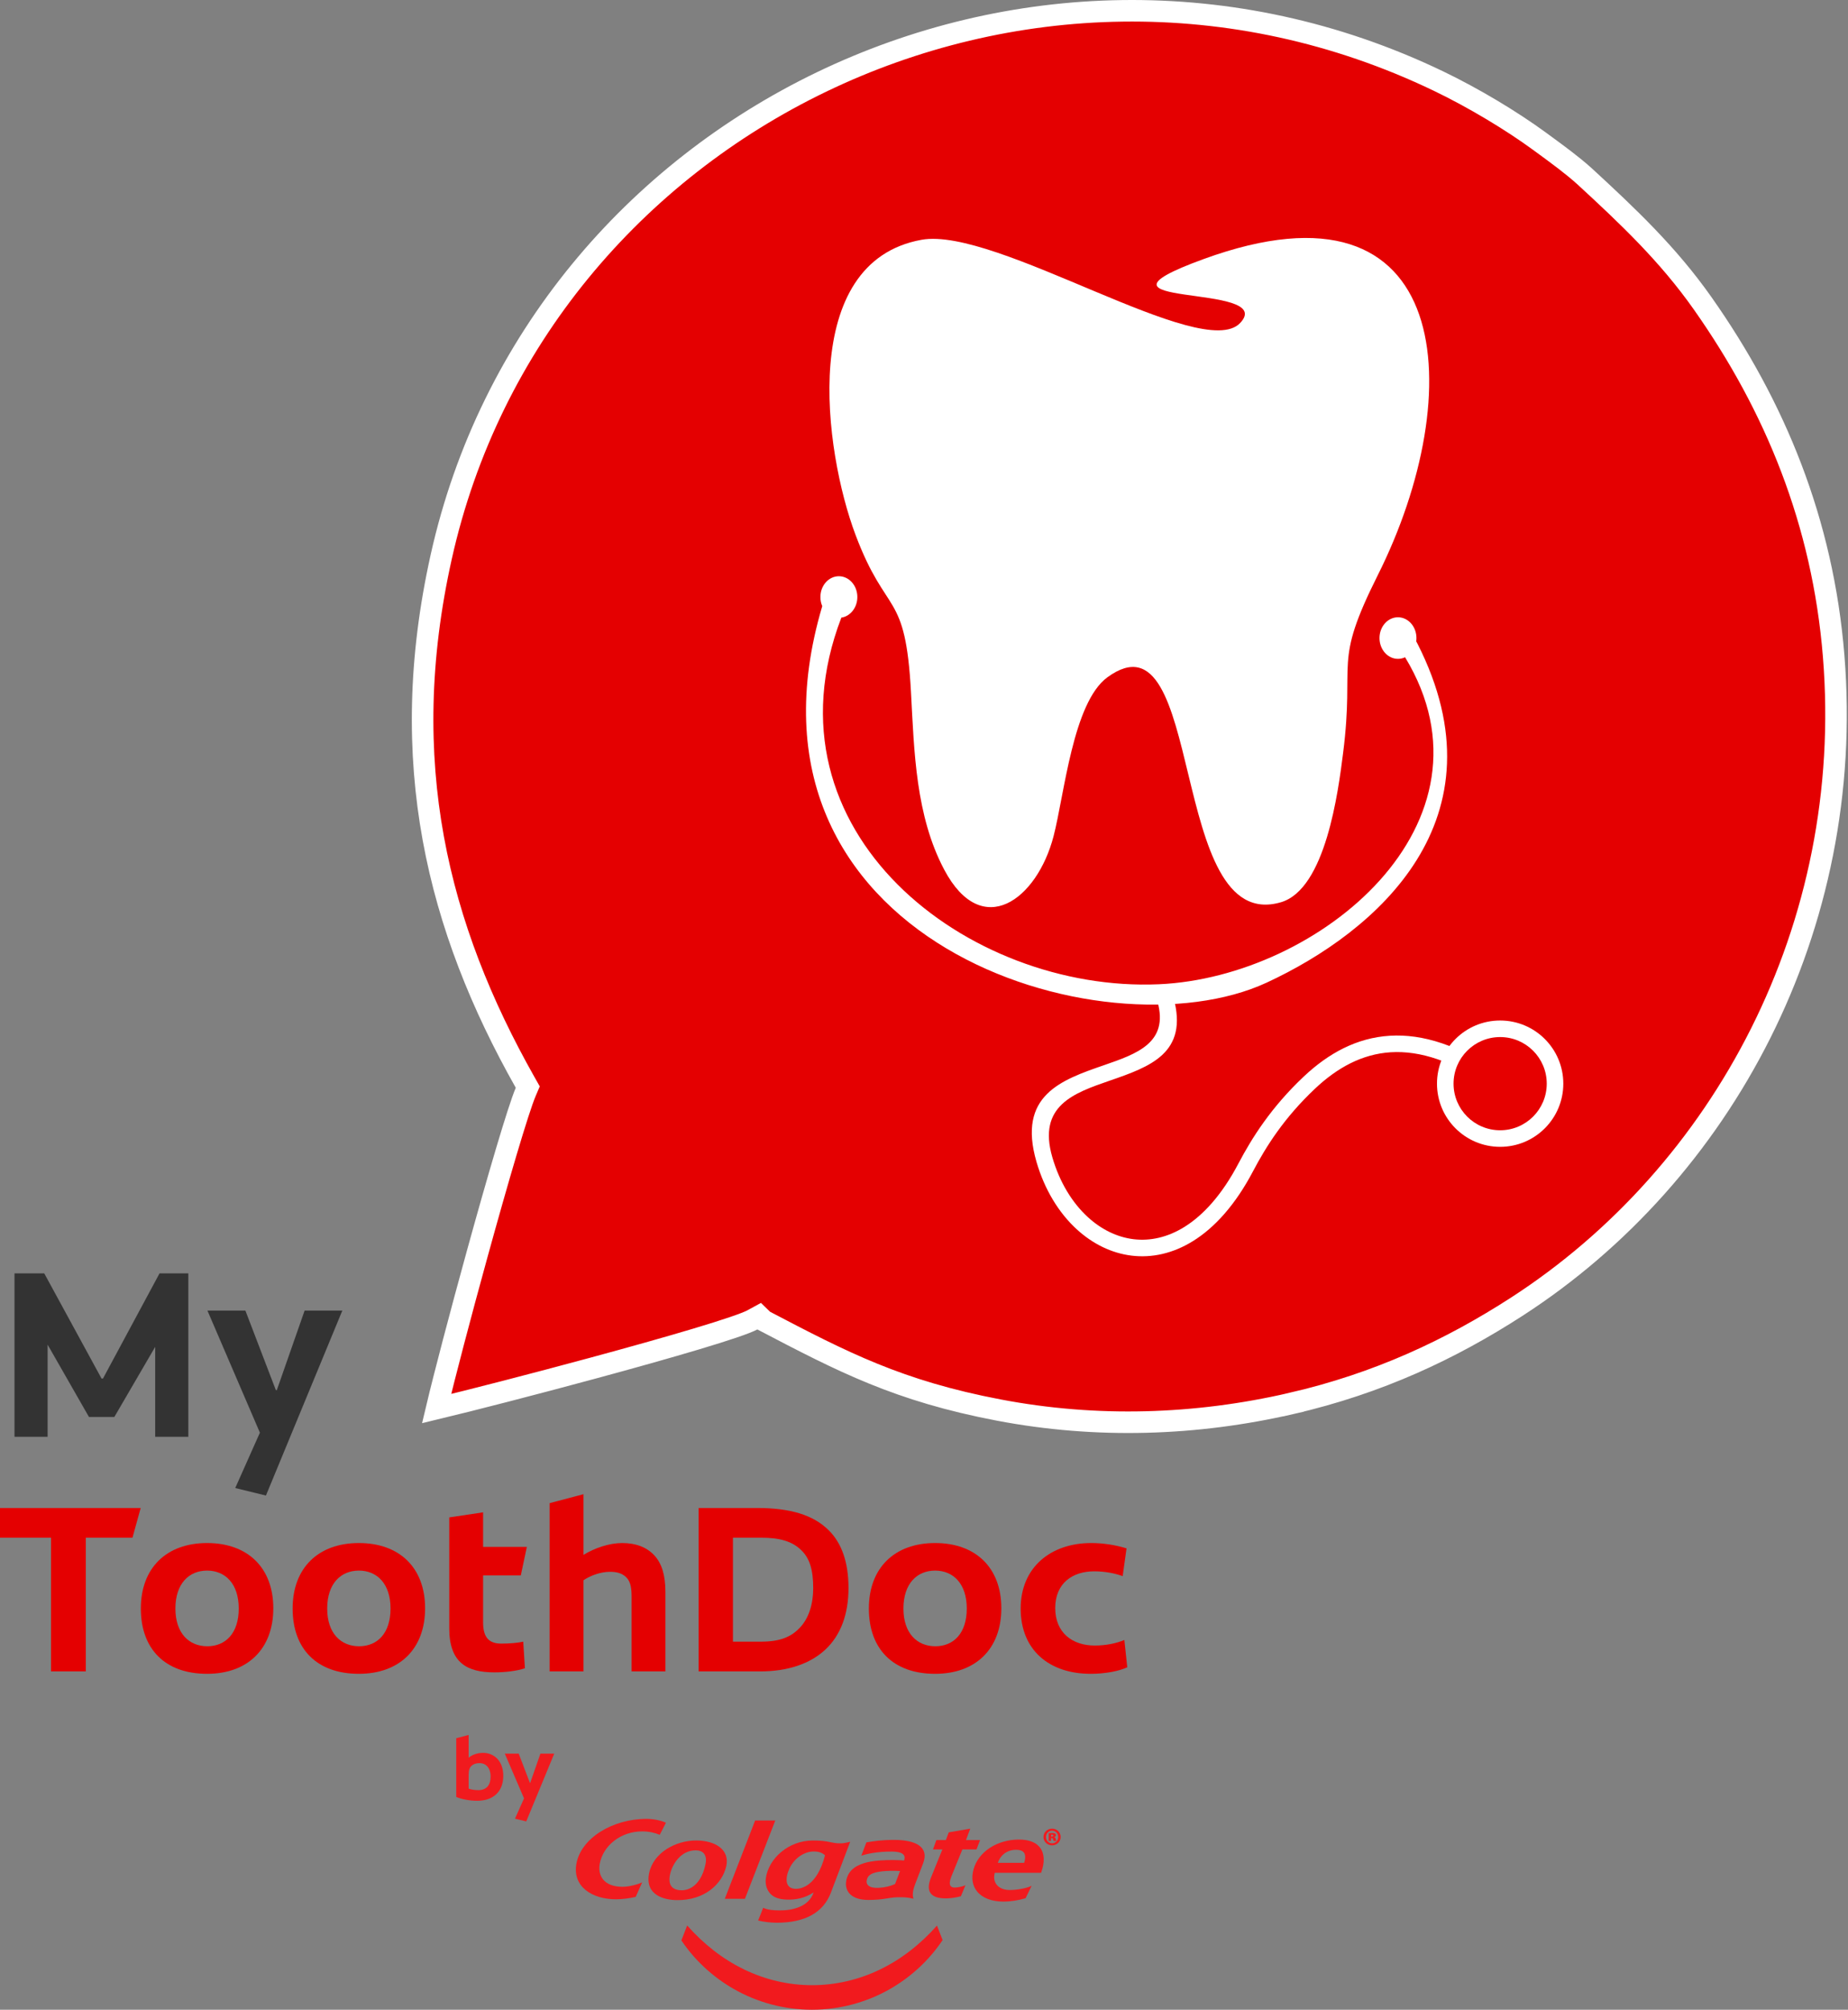 <svg xmlns="http://www.w3.org/2000/svg" width="686" height="746" fill="none" viewBox="0 0 686 746"><rect x="0" y="0" width="686" height="746" fill="#808080" stroke="none"/><path fill="#E40001" stroke="#fff" stroke-width="8" d="M370.781 523.404C333.573 516.318 312.925 505.611 283.507 490.201L281.807 488.554L279.223 489.963C278.222 490.509 275.866 491.443 272.137 492.711C268.516 493.942 263.871 495.399 258.504 497.007C247.776 500.221 234.273 504.003 220.528 507.729C197.734 513.908 174.403 519.897 162.076 522.857C164.948 510.747 170.911 488.054 177.108 465.568C180.847 452.002 184.655 438.571 187.893 427.679C191.162 416.679 193.775 408.53 195.139 405.331L195.913 403.514L194.941 401.795C162.47 344.324 146.867 282.706 163.778 206.739C199.654 45.566 381.032 -43.382 533.942 30.076C547.129 36.411 561.202 44.906 571.379 52.355C571.842 52.694 572.305 53.032 572.768 53.371C578.173 57.321 583.562 61.26 588.116 65.358C604.375 80.324 619.196 94.341 632.051 112.598C658.984 150.849 676.641 193.768 680.675 243.49C688.848 344.244 639.539 435.637 562.97 485.082C538.604 500.817 511.719 513.503 479.28 520.972L480.178 524.87L479.28 520.972C443.861 529.129 407.085 530.318 370.781 523.404Z"/><path fill="#fff" fill-rule="evenodd" d="M342.088 89.007C296.324 97.266 305.855 167.378 317.58 198.532C329.164 229.307 336.115 218.75 338.171 256.946C339.357 278.97 339.899 302.835 350.524 322.851C364.532 349.242 384.956 333.96 391.089 310.418C395.105 295.007 398.267 260.774 411.074 251.409C447.715 224.612 433.271 347.287 475.496 334.906C492.108 330.036 496.764 293.822 498.575 279.516C503.035 244.259 494.598 247.117 511.444 213.508C545.273 146.02 540.136 62.174 446.868 96.136C395.588 114.81 474.67 104.738 460.352 119.905C446.367 134.721 369.809 84.002 342.087 89.005L342.088 89.007Z" clip-rule="evenodd"/><path fill="#fff" fill-rule="evenodd" d="M305.23 224.985C304.79 223.967 304.543 222.821 304.543 221.611C304.543 217.348 307.612 213.892 311.4 213.892C315.186 213.892 318.257 217.348 318.257 221.611C318.257 225.524 315.669 228.756 312.318 229.261C281.78 308.876 359.277 368.445 430.173 365.349C489.786 362.745 558.845 305.496 521.588 243.969C520.774 244.353 519.88 244.564 518.943 244.564C515.156 244.564 512.086 241.108 512.086 236.844C512.086 232.581 515.156 229.125 518.943 229.125C522.729 229.125 525.8 232.581 525.8 236.844C525.8 237.262 525.771 237.669 525.714 238.069L526.179 238.928C559.287 304.156 511.018 345.812 470.254 364.722C409.792 392.771 268.378 349.346 305.233 224.985H305.23Z" clip-rule="evenodd"/><path fill="#333" d="M37.688 511.695L16.421 472.66H5.384V533.321H17.677V499.132L33.022 525.963H42.444L57.609 499.94V533.321H69.903V472.66H59.224L38.227 511.695H37.688Z"/><path fill="#333" d="M127.076 486.48H113.077L102.758 516.002H102.399L91.093 486.48H77.004L96.477 531.795L87.324 552.344L98.72 555.126L127.076 486.48Z"/><path fill="#E40001" d="M52.225 559.749H0V570.786H18.934V620.409H31.856V570.786H49.174L52.225 559.749Z"/><path fill="#E40001" d="M101.455 596.988C101.455 581.913 91.943 572.76 76.868 572.76C61.792 572.76 52.281 582.003 52.281 597.078C52.281 612.154 61.344 621.306 76.868 621.306C91.943 621.306 101.455 612.064 101.455 596.988ZM88.623 597.078C88.623 606.321 83.688 611.077 76.957 611.077C70.227 611.077 65.113 606.321 65.113 597.078C65.113 587.836 70.138 582.99 76.868 582.99C83.598 582.99 88.623 587.836 88.623 597.078Z"/><path fill="#E40001" d="M157.802 596.988C157.802 581.913 148.29 572.76 133.214 572.76C118.139 572.76 108.627 582.003 108.627 597.078C108.627 612.154 117.69 621.306 133.214 621.306C148.29 621.306 157.802 612.064 157.802 596.988ZM144.97 597.078C144.97 606.321 140.034 611.077 133.304 611.077C126.574 611.077 121.459 606.321 121.459 597.078C121.459 587.836 126.484 582.99 133.214 582.99C139.944 582.99 144.97 587.836 144.97 597.078Z"/><path fill="#E40001" d="M193.33 584.785L195.573 574.196H179.331V561.364L166.769 563.248V604.436C166.769 617.179 173.319 620.768 183.549 620.768C187.497 620.768 191.984 620.23 194.855 619.243L194.227 609.372C192.253 609.82 189.202 610.09 186.061 610.09C181.395 610.09 179.331 607.667 179.331 602.193V584.785H193.33Z"/><path fill="#E40001" d="M230.949 572.76C226.283 572.76 220.809 574.555 216.591 577.157V554.634L204.029 557.954V620.409H216.591V586.579C219.104 584.874 222.873 583.439 226.462 583.439C228.975 583.439 230.769 583.977 232.205 585.233C233.731 586.579 234.448 588.553 234.448 592.412V620.409H247.011V590.976C247.011 584.695 245.665 580.388 242.973 577.426C240.191 574.375 236.153 572.76 230.949 572.76Z"/><path fill="#E40001" d="M259.338 559.749V620.409H282.131C292.361 620.409 300.616 617.627 306.269 612.423C312.102 607.039 314.974 599.142 314.974 589.451C314.974 579.939 312.461 572.85 307.705 568.094C301.872 562.261 293.258 559.749 280.875 559.749H259.338ZM301.872 589.541C301.872 595.553 300.167 600.757 296.937 604.167C293.617 607.667 289.579 609.372 282.31 609.372H272.081V570.786H282.759C289.22 570.786 294.245 572.042 297.745 575.721C300.526 578.593 301.872 582.631 301.872 589.541Z"/><path fill="#E40001" d="M371.709 596.988C371.709 581.913 362.197 572.76 347.122 572.76C332.046 572.76 322.534 582.003 322.534 597.078C322.534 612.154 331.598 621.306 347.122 621.306C362.197 621.306 371.709 612.064 371.709 596.988ZM358.877 597.078C358.877 606.321 353.941 611.077 347.211 611.077C340.481 611.077 335.366 606.321 335.366 597.078C335.366 587.836 340.391 582.99 347.122 582.99C353.852 582.99 358.877 587.836 358.877 597.078Z"/><path fill="#E40001" d="M417.377 608.744C414.416 610 410.557 610.807 406.34 610.807C398.174 610.807 391.713 606.141 391.713 596.899C391.713 587.566 398.264 583.259 406.16 583.259C410.288 583.259 414.147 584.067 416.749 585.054L418.185 574.734C413.788 573.388 409.211 572.76 405.083 572.76C390.008 572.76 378.881 581.823 378.881 597.078C378.881 612.423 389.38 621.306 404.904 621.306C410.198 621.306 415.403 620.319 418.454 618.884L417.377 608.744Z"/><path fill="#fff" d="M435.603 370.25C441.335 390.964 426.802 395.991 411.843 401.163C398.658 405.721 385.067 410.422 390.641 429.577C393.329 438.817 398.006 446.46 403.848 451.805C408.825 456.358 414.652 459.235 420.794 459.98C426.909 460.721 433.39 459.345 439.709 455.402C446.791 450.983 453.681 443.363 459.695 431.931C462.235 427.099 465.282 421.878 469.213 416.418C473.144 410.96 477.936 405.303 483.951 399.631C493.174 390.931 503.674 385.213 515.918 384.464C528.032 383.722 541.697 387.881 557.302 398.9L553.771 403.918C539.402 393.772 527.047 389.927 516.279 390.587C505.641 391.239 496.384 396.334 488.154 404.098C482.43 409.497 477.893 414.848 474.186 419.997C470.48 425.145 467.57 430.139 465.123 434.791C458.568 447.251 450.91 455.648 442.951 460.616C435.375 465.342 427.531 466.984 420.075 466.08C412.646 465.179 405.646 461.745 399.719 456.321C393.067 450.233 387.767 441.622 384.759 431.283C377.56 406.543 393.951 400.874 409.852 395.376C422.048 391.159 433.897 387.061 429.698 371.884L435.606 370.25H435.603Z"/><path fill="#E60000" d="M556.873 422.619C568.124 422.619 577.244 413.499 577.244 402.248C577.244 390.997 568.124 381.876 556.873 381.876C545.622 381.876 536.501 390.997 536.501 402.248C536.501 413.499 545.622 422.619 556.873 422.619Z"/><path fill="#fff" fill-rule="evenodd" d="M556.873 384.95C547.319 384.95 539.575 392.694 539.575 402.248C539.575 411.801 547.319 419.545 556.873 419.545C566.426 419.545 574.17 411.801 574.17 402.248C574.17 392.694 566.426 384.95 556.873 384.95ZM533.427 402.248C533.427 389.299 543.924 378.802 556.873 378.802C569.821 378.802 580.318 389.299 580.318 402.248C580.318 415.196 569.821 425.693 556.873 425.693C543.924 425.693 533.427 415.196 533.427 402.248Z" clip-rule="evenodd"/><path fill="#F11A1E" d="M253.219 701.661C251.413 701.661 250.111 701.209 249.347 700.315C248.516 699.348 248.305 697.843 248.71 695.849C249.452 692.227 252.596 686.824 258.24 686.824C259.605 686.824 260.624 687.212 261.267 687.969C262.018 688.847 262.246 690.213 261.92 691.825C260.015 701.185 254.336 701.661 253.219 701.661ZM258.387 683.169C250.813 683.169 242.487 687.7 240.952 695.342C239.32 703.503 246.585 705.256 251.247 705.308C261.736 705.436 268.117 699.16 269.584 692.762C270.986 686.619 265.569 683.169 258.386 683.169H258.387Z"/><path fill="#F11A1E" d="M327.496 694.62C323.536 695.03 322.065 696.056 321.731 697.963C321.464 699.486 322.449 700.909 326.134 700.749C328.288 700.653 330.624 700.129 332.271 699.304L334.103 694.514C331.358 694.358 329.492 694.419 327.496 694.62ZM321.621 683.87C324.367 683.43 326.96 682.959 331.976 682.959C340.033 682.959 344.985 685.629 342.673 691.646C341.671 694.243 340.641 696.963 339.762 699.257C338.54 702.461 338.806 703.685 339.058 704.82C339.058 704.82 337.159 704.127 333.211 704.239C329.678 704.337 328.15 705.241 322.358 705.241C316.092 705.241 313.8 702.141 314.042 698.858C314.263 695.978 315.863 693.471 319.446 692.046C321.819 691.099 324.185 690.782 326.634 690.59C330.416 690.291 333.784 690.456 335.617 690.59C335.946 689.514 336.415 687.318 331.104 687.285C325.417 687.24 321.53 688.235 319.732 688.794L321.62 683.869L321.621 683.87Z"/><path fill="#F11A1E" d="M295.5 701.12C291.127 701.12 291.525 696.87 293.061 693.554C295.032 689.303 299.011 687.36 301.536 687.266C303.423 687.192 304.992 687.481 306.252 688.678C303.284 700.213 297.279 701.12 295.498 701.12H295.5ZM312.015 684.232C308.168 684.232 307.996 683.177 301.736 683.177C292.746 683.177 285.354 689.796 284.303 697.099C283.968 699.4 284.616 701.463 285.941 702.908C287.316 704.41 289.391 704.994 291.855 705.106C295.5 705.265 298.834 704.537 302.029 702.45C300.16 707.998 293.777 709.151 289.495 709.125C287.405 709.112 285.115 709.024 283.305 708.156L281.426 712.87C283.305 713.371 286.107 713.697 288.351 713.697C298.858 713.697 305.613 709.941 308.43 702.548L315.604 683.65C315.604 683.65 313.468 684.232 312.014 684.232H312.015Z"/><path fill="#F11A1E" d="M238.376 698.721C237.01 699.371 233.703 700.359 231.086 700.359C224.026 700.359 221.864 696.075 222.615 691.9C223.852 685.019 230.49 679.795 238.362 679.795C240.79 679.795 242.968 680.257 244.907 681.059L247.205 676.582C245.265 675.696 242.517 675.151 239.956 675.151C227.383 675.151 215.622 682.321 213.954 691.871C212.485 700.304 219.765 705 228.706 705C231.106 705 233.77 704.622 235.983 704.102L238.378 698.719L238.376 698.721Z"/><path fill="#F11A1E" d="M358.589 683.01L360.166 678.781L352.2 680.15L351.111 683.01H347.599L346.331 686.5H349.813L345.628 696.861C344.554 699.492 344.497 701.419 345.459 702.743C346.393 704.037 348.259 704.67 351.153 704.67C352.773 704.67 354.97 704.335 356.687 703.884L358.378 699.804V699.798C357.416 700.194 355.868 700.596 354.605 700.642C353.708 700.676 353.182 700.48 352.857 700.04C352.383 699.419 352.508 698.174 353.186 696.467C353.186 696.467 356.645 687.975 357.242 686.5H362.484L363.823 683.01H358.588H358.589Z"/><path fill="#F11A1E" d="M377.238 686.624C378.603 686.624 379.553 686.971 380.08 687.656C380.7 688.466 380.727 689.784 380.168 691.468H370.406C371.149 689.152 373.329 686.624 377.238 686.624ZM382.954 699.99C380.86 701.008 377.238 701.56 374.823 701.56C372.71 701.56 370.989 700.857 369.969 699.574C369.039 698.412 368.804 696.859 369.27 695.173H386.453L386.537 694.949C387.883 691.207 387.717 687.962 386.058 685.806C384.546 683.831 381.903 682.829 378.256 682.829C370.122 682.829 363.201 687.362 361.401 693.848C360.496 697.127 360.968 700.003 362.759 702.164C364.733 704.545 368.197 705.857 372.51 705.857C374.999 705.857 378.002 705.413 380.716 704.597L382.957 699.989L382.954 699.99Z"/><path fill="#F11A1E" d="M390.189 681.713H390.449C390.76 681.713 390.978 681.568 390.978 681.373C390.978 681.138 390.768 681.012 390.484 681.012C390.373 681.012 390.254 681.033 390.189 681.033V681.713ZM390.159 683.348H389.269V680.488C389.471 680.455 389.938 680.383 390.526 680.383C391.18 680.383 391.464 680.471 391.684 680.612C391.863 680.741 391.992 680.958 391.992 681.245C391.992 681.534 391.721 681.787 391.324 681.893V681.925C391.642 682.018 391.828 682.253 391.915 682.665C392.005 683.079 392.061 683.241 392.113 683.349H391.125C391.033 683.242 390.979 682.992 390.927 682.738C390.874 682.449 390.738 682.305 390.449 682.305H390.159V683.349V683.348ZM390.513 679.552C389.25 679.552 388.303 680.578 388.303 681.892C388.303 683.164 389.252 684.211 390.534 684.211C391.844 684.229 392.8 683.164 392.8 681.87C392.8 680.576 391.844 679.551 390.524 679.551H390.513V679.552ZM390.594 678.78C392.331 678.78 393.736 680.162 393.736 681.872C393.736 683.602 392.331 684.984 390.534 684.984C388.768 684.984 387.353 683.6 387.353 681.872C387.353 680.162 388.768 678.78 390.534 678.78H390.594Z"/><path fill="#F11A1E" d="M280.317 675.753L269.051 704.821H276.526L287.795 675.753H280.317Z"/><path fill="#F11A1E" d="M347.823 714.761H347.822C341.753 721.587 334.639 727.226 326.701 731.043C318.788 734.889 310.125 736.889 301.423 736.883C292.722 736.879 284.064 734.866 276.162 731.013C268.235 727.189 261.135 721.545 255.083 714.722L252.936 720.257C257.826 727.551 264.517 733.774 272.31 738.251C281.058 743.29 291.243 746.015 301.422 745.995C311.6 746.002 321.781 743.267 330.518 738.219C338.328 733.719 345.025 727.466 349.906 720.138L347.822 714.761H347.823Z"/><path fill="#F11A1E" d="M186.822 659.126C186.822 653.569 183.304 650.642 179.325 650.642C177.122 650.642 175.215 651.399 173.965 652.451V644L169.362 645.217V667.018C171.433 667.873 174.36 668.432 177.155 668.432C182.942 668.432 186.822 665.209 186.822 659.126ZM173.965 663.927V658.764C173.965 657.087 174.327 656.101 175.018 655.476C175.642 654.884 176.596 654.457 177.977 654.457C180.443 654.457 182.12 656.265 182.12 659.488C182.12 662.546 180.64 664.486 177.582 664.486C176.136 664.486 174.853 664.256 173.965 663.927Z"/><path fill="#F11A1E" d="M205.74 650.938H200.61L196.829 661.757H196.697L192.554 650.938H187.391L194.527 667.544L191.173 675.074L195.349 676.093L205.74 650.938Z"/></svg>